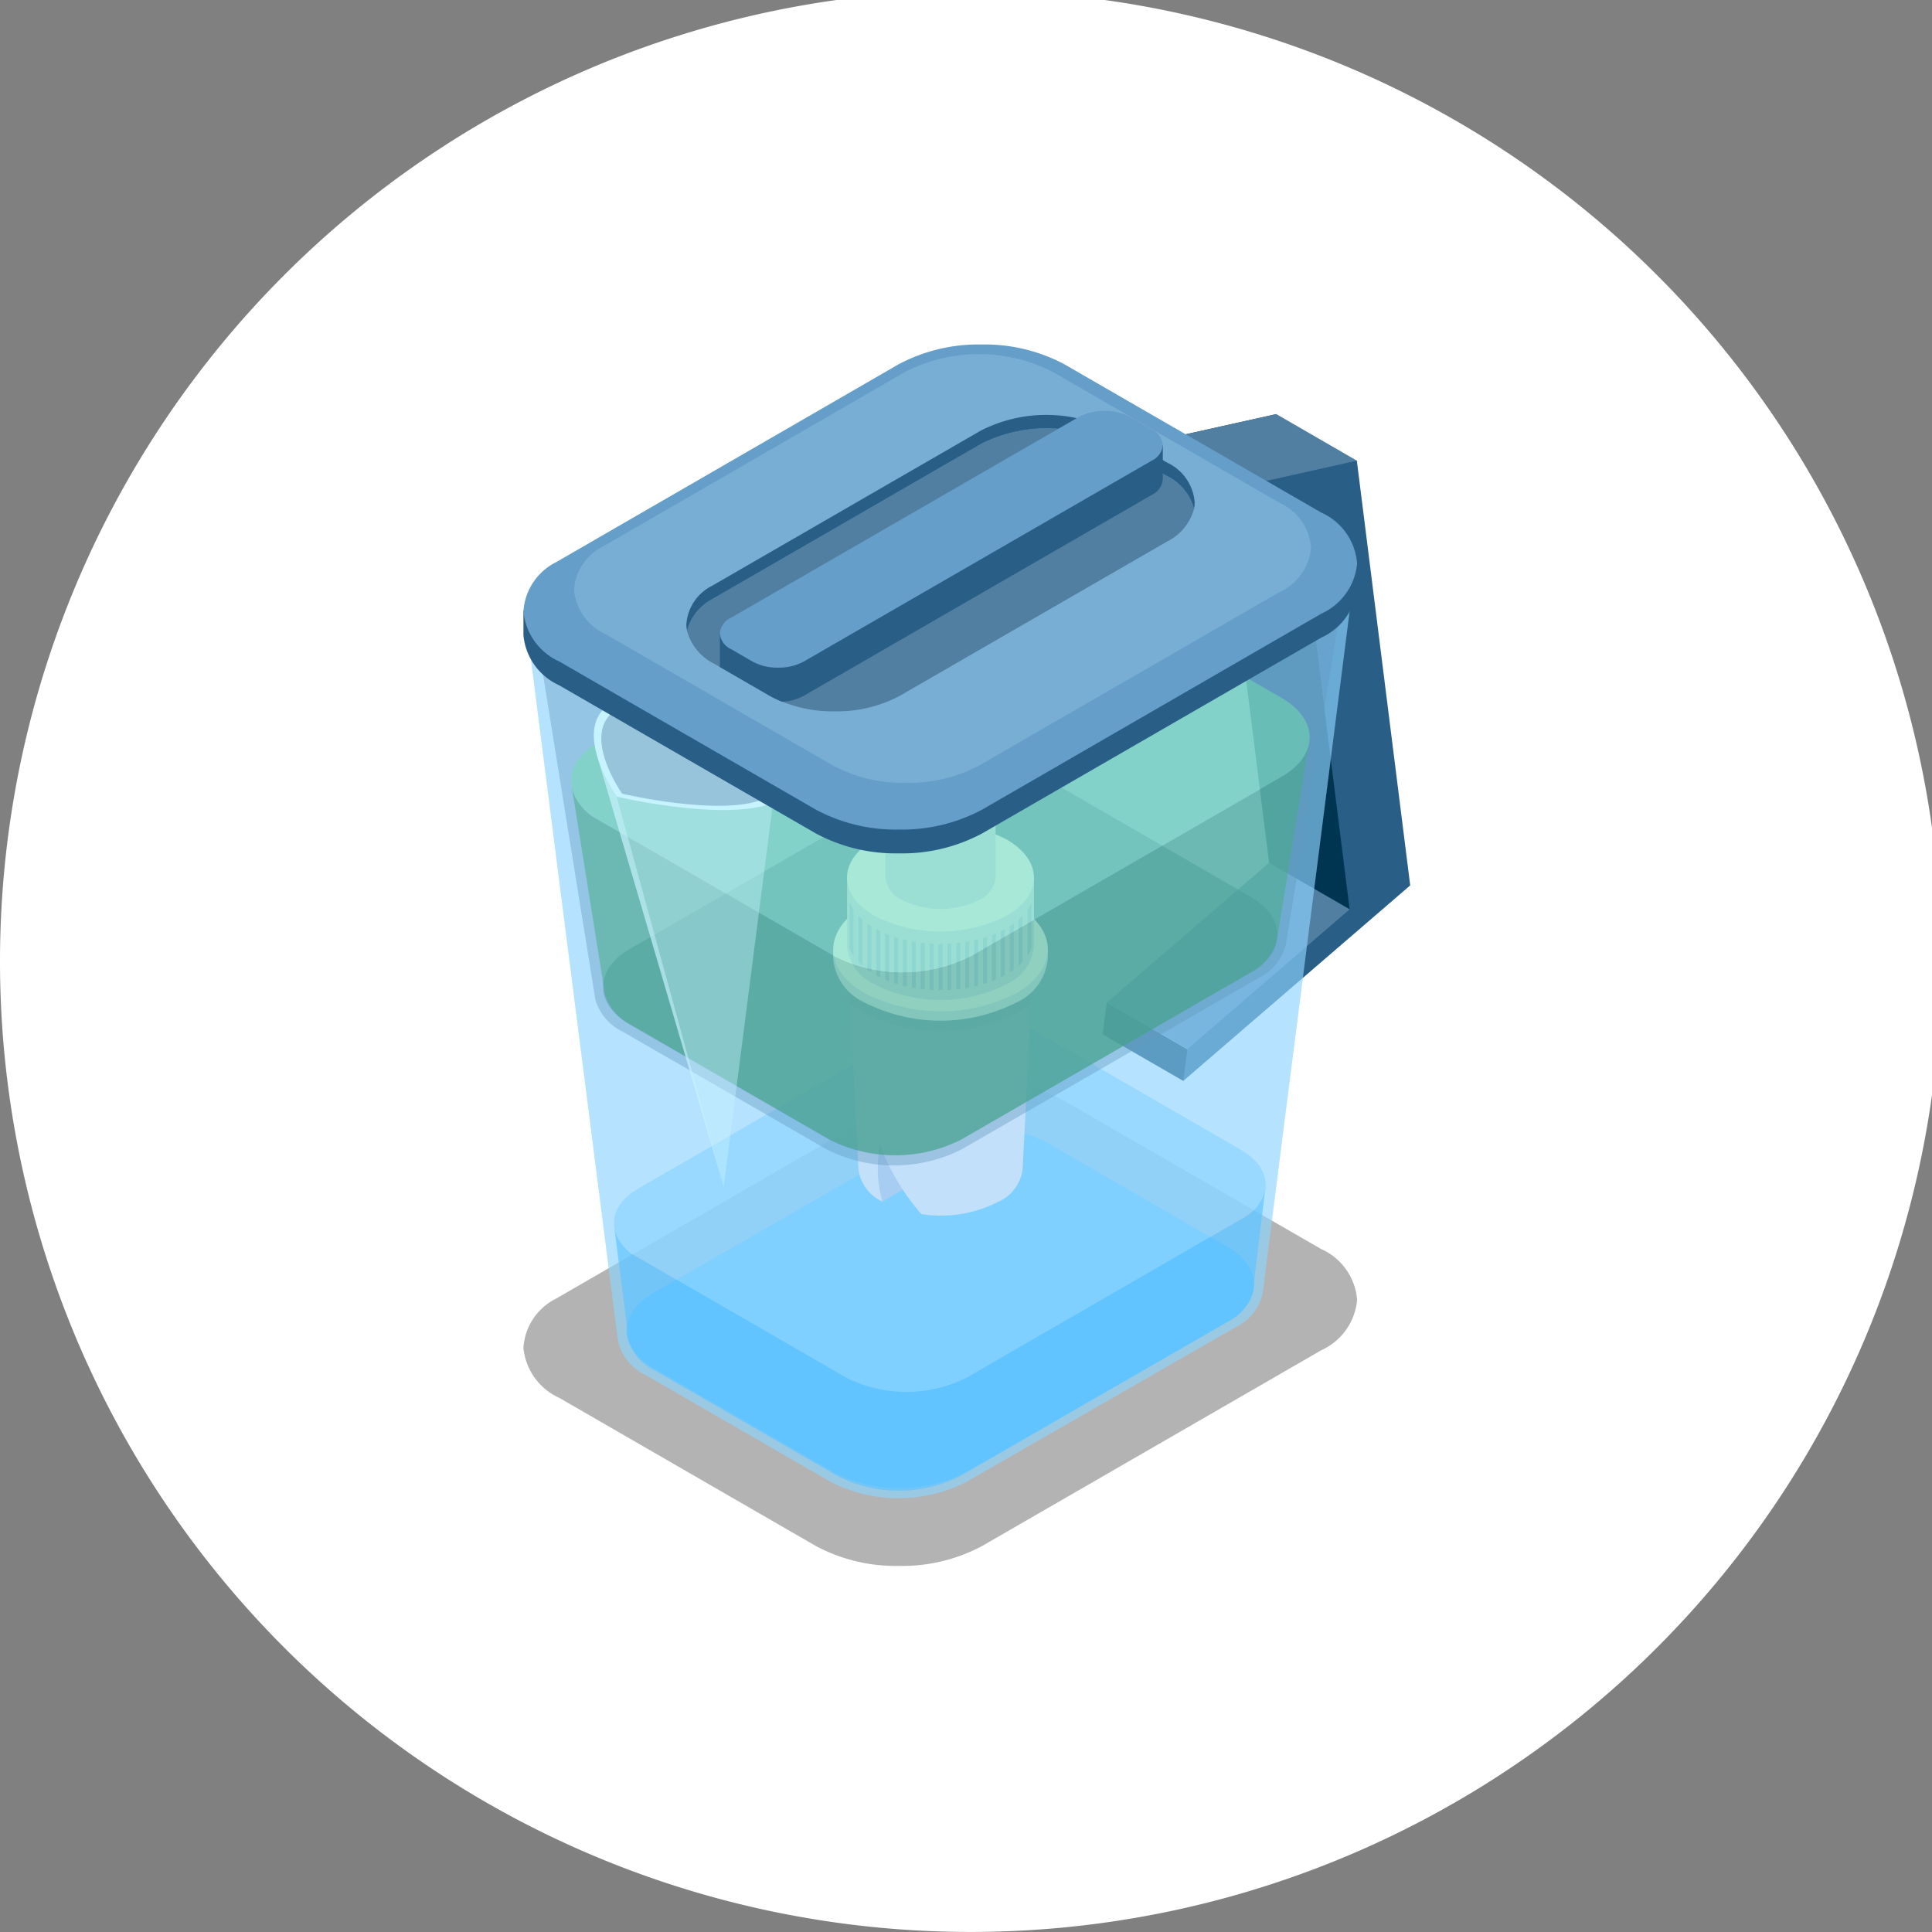 <svg xmlns="http://www.w3.org/2000/svg" xmlns:xlink="http://www.w3.org/1999/xlink" width="112" height="112" viewBox="0 0 112 112">
  <rect x="0" y="0" width="112" height="112" fill="#808080" stroke="none"/>
  <defs>
    <clipPath id="clip-path">
      <rect id="Rectángulo_350336" data-name="Rectángulo 350336" width="112" height="112" transform="translate(0 0.499)" fill="none"/>
    </clipPath>
    <clipPath id="clip-path-2">
      <rect id="Rectángulo_350324" data-name="Rectángulo 350324" width="48.327" height="28.114" fill="none"/>
    </clipPath>
    <clipPath id="clip-path-3">
      <rect id="Rectángulo_350325" data-name="Rectángulo 350325" width="47.825" height="65.142" fill="none"/>
    </clipPath>
    <clipPath id="clip-path-4">
      <rect id="Rectángulo_350326" data-name="Rectángulo 350326" width="37.78" height="27.542" fill="none"/>
    </clipPath>
    <clipPath id="clip-path-5">
      <rect id="Rectángulo_350327" data-name="Rectángulo 350327" width="10.755" height="4.521" fill="none"/>
    </clipPath>
    <clipPath id="clip-path-6">
      <rect id="Rectángulo_350328" data-name="Rectángulo 350328" width="46.666" height="45.458" fill="none"/>
    </clipPath>
    <clipPath id="clip-path-7">
      <rect id="Rectángulo_350329" data-name="Rectángulo 350329" width="39.089" height="22.569" fill="none"/>
    </clipPath>
    <clipPath id="clip-path-8">
      <rect id="Rectángulo_350330" data-name="Rectángulo 350330" width="42.807" height="35.32" fill="none"/>
    </clipPath>
    <clipPath id="clip-path-9">
      <rect id="Rectángulo_350331" data-name="Rectángulo 350331" width="47.825" height="52.852" fill="none"/>
    </clipPath>
    <clipPath id="clip-path-10">
      <rect id="Rectángulo_350332" data-name="Rectángulo 350332" width="9.046" height="22.596" fill="none"/>
    </clipPath>
    <clipPath id="clip-path-11">
      <rect id="Rectángulo_350333" data-name="Rectángulo 350333" width="7.349" height="24.992" fill="none"/>
    </clipPath>
    <clipPath id="clip-path-12">
      <rect id="Rectángulo_350334" data-name="Rectángulo 350334" width="9.374" height="5.412" fill="none"/>
    </clipPath>
    <clipPath id="clip-path-13">
      <rect id="Rectángulo_350335" data-name="Rectángulo 350335" width="42.723" height="24.855" fill="none"/>
    </clipPath>
  </defs>
  <g id="Grupo_1013239" data-name="Grupo 1013239" transform="translate(0 -0.499)" clip-path="url(#clip-path)">
    <path id="Trazado_723201" data-name="Trazado 723201" d="M112.536,56.268A56.268,56.268,0,1,1,56.268,0a56.271,56.271,0,0,1,56.268,56.268" transform="translate(0 -0.04)" fill="#fff"/>
    <g id="Grupo_1013205" data-name="Grupo 1013205" transform="translate(30.345 63.161)" opacity="0.3">
      <g id="Grupo_1013204" data-name="Grupo 1013204">
        <g id="Grupo_1013203" data-name="Grupo 1013203" clip-path="url(#clip-path-2)">
          <path id="Trazado_723202" data-name="Trazado 723202" d="M35.09,55.855A9.792,9.792,0,0,1,30.269,54.7L15.388,46.108a3.544,3.544,0,0,1-2.069-2.9,3.422,3.422,0,0,1,1.9-2.852v0L35.051,28.9a9.792,9.792,0,0,1,4.821-1.155A9.789,9.789,0,0,1,44.691,28.9l14.845,8.571.043.023a3.514,3.514,0,0,1,2.069,2.943,3.547,3.547,0,0,1-2.069,2.912L39.911,54.7a9.81,9.81,0,0,1-4.821,1.155" transform="translate(-13.32 -27.74)"/>
        </g>
      </g>
    </g>
    <path id="Trazado_723203" data-name="Trazado 723203" d="M41.173,39.683,42.388,38.5l-2.253-22.17-3.572-5.557-7.284,1.62v3.226l4.094-.909,2.773,22.069,1.7,1.841Z" transform="translate(37.425 13.733)" fill="#003552"/>
    <path id="Trazado_723204" data-name="Trazado 723204" d="M28.293,25.747l-.235,1.843,4.673,2.7,1.31-1.8-1.075-.041Z" transform="translate(35.865 32.872)" fill="#003552"/>
    <path id="Trazado_723205" data-name="Trazado 723205" d="M33.873,33.592l8.728-8.5-5.028-2.9-9.411,8.1Z" transform="translate(35.997 28.325)" fill="#517fa2"/>
    <path id="Trazado_723206" data-name="Trazado 723206" d="M40.17,12.26l-5.142-.538-2.142,2.16v3.226l4.094-.911,2.773,22.072-9.411,8.106-.232,1.841L43.264,36.883Z" transform="translate(38.487 14.944)" fill="#295e87"/>
    <path id="Trazado_723207" data-name="Trazado 723207" d="M41.232,13.471l-4.67-2.7L29.278,12.4l4.67,2.7Z" transform="translate(37.425 13.732)" fill="#517fa2"/>
    <g id="Grupo_1013208" data-name="Grupo 1013208" transform="translate(30.595 22.208)" opacity="0.5">
      <g id="Grupo_1013207" data-name="Grupo 1013207">
        <g id="Grupo_1013206" data-name="Grupo 1013206" clip-path="url(#clip-path-3)">
          <path id="Trazado_723208" data-name="Trazado 723208" d="M61.254,22.056l-.661-1.319-.638-.761L44,10.683a9.612,9.612,0,0,0-4.5-.918,9.929,9.929,0,0,0-4.135.918l-19.3,11.166-1.722,1.235-.918,1.745,5.224,40.89a2.876,2.876,0,0,0,1.6,2.041l10.765,6.215a8.653,8.653,0,0,0,7.817,0l15.606-8.967a2.9,2.9,0,0,0,1.592-1.982h0Z" transform="translate(-13.429 -9.765)" fill="#8dd5ff"/>
        </g>
      </g>
    </g>
    <path id="Trazado_723209" data-name="Trazado 723209" d="M27.981,48.953l-10.462-6.04c-2.1-1.21-2.1-3.178,0-4.388l15.164-8.714a8.412,8.412,0,0,1,7.6,0l10.464,6.04c2.094,1.21,2.094,3.178,0,4.388L35.579,48.953a8.407,8.407,0,0,1-7.6,0" transform="translate(20.384 36.907)" fill="#4fbeff"/>
    <path id="Trazado_723210" data-name="Trazado 723210" d="M61.254,22.139a3.283,3.283,0,0,0-1.941-2.725l0,0v0L44.425,10.821a10.4,10.4,0,0,0-9.391,0L15.363,22.178v0a3.277,3.277,0,0,0-1.934,2.729l.513-.018a3.043,3.043,0,0,1,1.791-2.506l0,0L35.4,11.03a9.618,9.618,0,0,1,8.669,0l14.882,8.591h.007l0,0a3.035,3.035,0,0,1,1.788,2.5Z" transform="translate(17.166 12.359)" fill="#c7f2ff"/>
    <g id="Grupo_1013211" data-name="Grupo 1013211" transform="translate(35.588 59.376)" opacity="0.7">
      <g id="Grupo_1013210" data-name="Grupo 1013210">
        <g id="Grupo_1013209" data-name="Grupo 1013209" clip-path="url(#clip-path-4)">
          <path id="Trazado_723211" data-name="Trazado 723211" d="M51.943,32.317,36.063,41.485a7.76,7.76,0,0,1-7,0L17.049,34.548a2.647,2.647,0,0,1-1.417-1.725l.82,6.384c0,.036.011.075.018.112l0,.023h0A2.7,2.7,0,0,0,17.9,41.034l10.692,6.174a7.866,7.866,0,0,0,7.076,0l15.551-8.979a2.6,2.6,0,0,0,1.444-1.843h0l.718-5.946h-.007a2.531,2.531,0,0,1-1.431,1.877" transform="translate(-15.606 -20.506)" fill="#4fbeff"/>
          <path id="Trazado_723212" data-name="Trazado 723212" d="M36.442,26.08a7.145,7.145,0,0,0-3.5.834L17.066,36.082c-1.927,1.11-1.925,2.928,0,4.039l12.013,6.937a7.76,7.76,0,0,0,7,0L51.957,37.89c1.925-1.112,1.925-2.93,0-4.042L39.941,26.914a7.154,7.154,0,0,0-3.5-.834" transform="translate(-15.62 -26.079)" fill="#8dd5ff"/>
        </g>
      </g>
    </g>
    <path id="Trazado_723213" data-name="Trazado 723213" d="M24.72,31.886l-1.839,1.059-.768-1.071.287-2.515,2.319-.221Z" transform="translate(28.267 37.206)" fill="#b4caed"/>
    <path id="Trazado_723214" data-name="Trazado 723214" d="M21.555,24.318l.656,12.9A2.4,2.4,0,0,0,23.6,39.108a7.055,7.055,0,0,1-.137-3.276,13.087,13.087,0,0,0,2.4,4.005,7.314,7.314,0,0,0,4.474-.724A2.388,2.388,0,0,0,31.73,37.22h0l.656-12.9Z" transform="translate(27.553 31.045)" fill="#dae5f8"/>
    <g id="Grupo_1013214" data-name="Grupo 1013214" transform="translate(49.146 55.759)" opacity="0.5">
      <g id="Grupo_1013213" data-name="Grupo 1013213">
        <g id="Grupo_1013212" data-name="Grupo 1013212" clip-path="url(#clip-path-5)">
          <path id="Trazado_723215" data-name="Trazado 723215" d="M29.769,24.882a10.4,10.4,0,0,0-5.641,0H21.572l.125,2.463a4.814,4.814,0,0,0,.857.617,9.72,9.72,0,0,0,8.792,0,4.793,4.793,0,0,0,.854-.617l.125-2.463Z" transform="translate(-21.572 -24.492)" fill="#b4caed"/>
        </g>
      </g>
    </g>
    <path id="Trazado_723216" data-name="Trazado 723216" d="M30.8,28.285a8.47,8.47,0,0,1-7.662,0c-2.116-1.221-2.116-3.2,0-4.424a8.47,8.47,0,0,1,7.662,0c2.114,1.223,2.114,3.2,0,4.424" transform="translate(27.552 29.29)" fill="#fff"/>
    <g id="Grupo_1013217" data-name="Grupo 1013217" transform="translate(31.19 22.604)" opacity="0.4">
      <g id="Grupo_1013216" data-name="Grupo 1013216">
        <g id="Grupo_1013215" data-name="Grupo 1013215" clip-path="url(#clip-path-6)">
          <path id="Trazado_723217" data-name="Trazado 723217" d="M60.356,22.263l-.255-.672-.542-1.23-.959-.836L43.224,10.739a8.783,8.783,0,0,0-4.313-.779A10.88,10.88,0,0,0,34.6,11.2L15.347,22.381l-1.271,1.271-.21,1.107-.175.394L16.985,45.61a1.155,1.155,0,0,0,.021.123l0,.025a2.989,2.989,0,0,0,1.574,1.873l11.836,6.832a8.686,8.686,0,0,0,7.833,0l17.212-9.935a2.879,2.879,0,0,0,1.6-2.044Z" transform="translate(-13.69 -9.939)" fill="#517fa2"/>
        </g>
      </g>
    </g>
    <g id="Grupo_1013220" data-name="Grupo 1013220" transform="translate(34.963 44.903)" opacity="0.4">
      <g id="Grupo_1013219" data-name="Grupo 1013219">
        <g id="Grupo_1013218" data-name="Grupo 1013218" clip-path="url(#clip-path-7)">
          <path id="Trazado_723218" data-name="Trazado 723218" d="M36.089,41.386a8.469,8.469,0,0,1-7.634,0L16.92,34.729c-2.1-1.214-2.1-3.2,0-4.408l16.775-9.685a8.469,8.469,0,0,1,7.634,0L52.862,27.3c2.1,1.212,2.1,3.194,0,4.406Z" transform="translate(-15.347 -19.727)" fill="#295e87"/>
        </g>
      </g>
    </g>
    <path id="Trazado_723219" data-name="Trazado 723219" d="M33.641,24.612h-3.4a10.4,10.4,0,0,0-5.641,0H21.2v.542a3.092,3.092,0,0,0,1.823,2.54,9.725,9.725,0,0,0,8.794,0,3.092,3.092,0,0,0,1.823-2.54Z" transform="translate(27.101 30.922)" fill="#dae5f8"/>
    <path id="Trazado_723220" data-name="Trazado 723220" d="M31.818,28.947a9.706,9.706,0,0,1-8.792,0c-2.431-1.4-2.431-3.675,0-5.078a9.72,9.72,0,0,1,8.792,0c2.429,1.4,2.429,3.675,0,5.078" transform="translate(27.102 29.127)" fill="#fff"/>
    <path id="Trazado_723221" data-name="Trazado 723221" d="M32.388,22.757H29.426a9.092,9.092,0,0,0-4.914,0H21.555v3.969a2.693,2.693,0,0,0,1.586,2.212,8.47,8.47,0,0,0,7.662,0,2.693,2.693,0,0,0,1.586-2.212Z" transform="translate(27.553 28.617)" fill="#dae5f8"/>
    <path id="Trazado_723222" data-name="Trazado 723222" d="M25.7,23.876c-.075.041-.153.082-.235.118v2.686c.082-.039.159-.08.235-.121Z" transform="translate(32.551 30.48)" fill="#b4caed"/>
    <path id="Trazado_723223" data-name="Trazado 723223" d="M25.472,23.986c-.077.034-.155.064-.232.1v2.684c.077-.03.155-.064.232-.1Z" transform="translate(32.263 30.621)" fill="#b4caed"/>
    <path id="Trazado_723224" data-name="Trazado 723224" d="M25.245,24.071c-.077.027-.155.05-.232.073v2.684c.077-.023.155-.048.232-.073Z" transform="translate(31.973 30.729)" fill="#b4caed"/>
    <path id="Trazado_723225" data-name="Trazado 723225" d="M22.528,24c-.077-.039-.155-.077-.232-.118v2.684c.077.041.155.082.232.121Z" transform="translate(28.5 30.481)" fill="#b4caed"/>
    <path id="Trazado_723226" data-name="Trazado 723226" d="M22.07,26.418c.075.052.15.107.232.159V23.893c-.082-.052-.157-.107-.232-.159Z" transform="translate(28.211 30.298)" fill="#b4caed"/>
    <path id="Trazado_723227" data-name="Trazado 723227" d="M25.925,23.734c-.073.052-.15.107-.232.159v2.684c.082-.052.159-.1.232-.159Z" transform="translate(32.842 30.298)" fill="#b4caed"/>
    <path id="Trazado_723228" data-name="Trazado 723228" d="M24.568,24.222c-.077.009-.155.018-.235.025v2.686c.08-.007.157-.018.235-.027Z" transform="translate(31.104 30.922)" fill="#b4caed"/>
    <path id="Trazado_723229" data-name="Trazado 723229" d="M26.146,26.31a2.481,2.481,0,0,0,.232-.431V23.191a2.437,2.437,0,0,1-.232.435Z" transform="translate(33.421 29.604)" fill="#b4caed"/>
    <path id="Trazado_723230" data-name="Trazado 723230" d="M24.108,26.941c.077,0,.153-.007.23-.014V24.244c-.077,0-.153.009-.23.011Z" transform="translate(30.816 30.95)" fill="#b4caed"/>
    <path id="Trazado_723231" data-name="Trazado 723231" d="M24.793,24.187l-.232.041v2.684c.077-.014.155-.025.232-.041Z" transform="translate(31.395 30.877)" fill="#b4caed"/>
    <path id="Trazado_723232" data-name="Trazado 723232" d="M25.017,24.138c-.075.018-.153.039-.23.055v2.684c.077-.018.155-.034.23-.055Z" transform="translate(31.684 30.815)" fill="#b4caed"/>
    <path id="Trazado_723233" data-name="Trazado 723233" d="M22.075,23.762a3.135,3.135,0,0,1-.232-.226V26.22a2.735,2.735,0,0,0,.232.226Z" transform="translate(27.921 30.045)" fill="#b4caed"/>
    <path id="Trazado_723234" data-name="Trazado 723234" d="M22.755,24.082c-.08-.032-.157-.062-.232-.1V26.67q.113.051.232.1Z" transform="translate(28.79 30.621)" fill="#b4caed"/>
    <path id="Trazado_723235" data-name="Trazado 723235" d="M24.115,24.253c-.077,0-.155,0-.235,0v2.684h.235Z" transform="translate(30.525 30.962)" fill="#b4caed"/>
    <path id="Trazado_723236" data-name="Trazado 723236" d="M26.151,23.536c-.071.075-.15.153-.232.226v2.684a3.121,3.121,0,0,0,.232-.226Z" transform="translate(33.131 30.045)" fill="#b4caed"/>
    <path id="Trazado_723237" data-name="Trazado 723237" d="M23.889,24.255c-.077,0-.157-.007-.235-.011v2.684l.235.014Z" transform="translate(30.236 30.95)" fill="#b4caed"/>
    <path id="Trazado_723238" data-name="Trazado 723238" d="M21.849,23.625a2.282,2.282,0,0,1-.232-.433v2.684a2.282,2.282,0,0,0,.232.433Z" transform="translate(27.632 29.606)" fill="#b4caed"/>
    <path id="Trazado_723239" data-name="Trazado 723239" d="M23.662,24.247c-.08-.007-.157-.016-.235-.025v2.684c.077.009.155.018.235.025Z" transform="translate(29.946 30.922)" fill="#b4caed"/>
    <path id="Trazado_723240" data-name="Trazado 723240" d="M22.981,24.145c-.077-.023-.153-.048-.232-.073v2.684l.232.073Z" transform="translate(29.079 30.73)" fill="#b4caed"/>
    <path id="Trazado_723241" data-name="Trazado 723241" d="M23.209,24.193c-.077-.016-.155-.036-.235-.055v2.684c.08.021.157.036.235.055Z" transform="translate(29.366 30.815)" fill="#b4caed"/>
    <path id="Trazado_723242" data-name="Trazado 723242" d="M23.434,24.228q-.116-.017-.232-.041v2.686l.232.039Z" transform="translate(29.658 30.877)" fill="#b4caed"/>
    <path id="Trazado_723243" data-name="Trazado 723243" d="M30.8,26.534a8.47,8.47,0,0,1-7.662,0c-2.116-1.221-2.116-3.2,0-4.422a8.456,8.456,0,0,1,7.662,0c2.114,1.221,2.114,3.2,0,4.422" transform="translate(27.552 27.052)" fill="#fff"/>
    <path id="Trazado_723244" data-name="Trazado 723244" d="M28.917,20.963H27.17a5.379,5.379,0,0,0-2.893,0H22.531v3.891a1.585,1.585,0,0,0,.934,1.3,4.99,4.99,0,0,0,4.515,0,1.588,1.588,0,0,0,.936-1.3Z" transform="translate(28.8 26.503)" fill="#dae5f8"/>
    <path id="Trazado_723245" data-name="Trazado 723245" d="M27.98,23.189a4.986,4.986,0,0,1-4.513,0,1.376,1.376,0,0,1,0-2.606,4.986,4.986,0,0,1,4.513,0,1.376,1.376,0,0,1,0,2.606" transform="translate(28.801 25.58)" fill="#fff"/>
    <path id="Trazado_723246" data-name="Trazado 723246" d="M27.681,21.813a1.32,1.32,0,0,0-.686-.8,3.765,3.765,0,0,0-3.417,0,1.312,1.312,0,0,0-.686.8,1.106,1.106,0,0,1,.686-1.164,3.779,3.779,0,0,1,3.417,0,1.106,1.106,0,0,1,.686,1.164" transform="translate(29.236 25.833)" fill="#b4caed"/>
    <path id="Trazado_723247" data-name="Trazado 723247" d="M27.67,21.612a1.321,1.321,0,0,1-.686.809,3.793,3.793,0,0,1-3.417,0,1.313,1.313,0,0,1-.686-.809,1.312,1.312,0,0,1,.686-.8,3.765,3.765,0,0,1,3.417,0,1.32,1.32,0,0,1,.686.8" transform="translate(29.248 26.034)" fill="#dae5f8"/>
    <path id="Trazado_723248" data-name="Trazado 723248" d="M39.449,10.331a8.309,8.309,0,0,1,4.083.966l14.882,8.591a2.57,2.57,0,0,1,1.538,2.069,2.573,2.573,0,0,1-1.538,2.071L38.745,35.383a8.318,8.318,0,0,1-4.085.966,8.318,8.318,0,0,1-4.085-.966L15.694,26.789a2.571,2.571,0,0,1-1.538-2.066,2.577,2.577,0,0,1,1.538-2.071L35.362,11.3a8.333,8.333,0,0,1,4.087-.966m0-.5a8.869,8.869,0,0,0-4.338,1.034L15.443,22.221c-2.385,1.374-2.383,3.627,0,5l14.884,8.591a8.844,8.844,0,0,0,4.333,1.032,8.838,8.838,0,0,0,4.333-1.032l19.67-11.357c2.385-1.376,2.385-3.625,0-5L43.782,10.864A8.845,8.845,0,0,0,39.449,9.83" transform="translate(17.455 12.526)" fill="#659ec9"/>
    <g id="Grupo_1013223" data-name="Grupo 1013223" transform="translate(33.114 32.151)" opacity="0.5">
      <g id="Grupo_1013222" data-name="Grupo 1013222">
        <g id="Grupo_1013221" data-name="Grupo 1013221" clip-path="url(#clip-path-8)">
          <path id="Trazado_723249" data-name="Trazado 723249" d="M55.7,21.06,37.7,31.449a8.8,8.8,0,0,1-7.928,0L16.16,23.587a2.934,2.934,0,0,1-1.618-2.039l1.911,11.929a1.064,1.064,0,0,0,.018.118l0,.023a2.91,2.91,0,0,0,1.531,1.825l11.514,6.648a8.459,8.459,0,0,0,7.623,0L53.89,32.424a2.808,2.808,0,0,0,1.561-1.987l1.832-11.261A3.035,3.035,0,0,1,55.7,21.06" transform="translate(-14.526 -7.679)" fill="#249e48"/>
          <path id="Trazado_723250" data-name="Trazado 723250" d="M38.128,14.129a8.08,8.08,0,0,0-3.966.945L16.17,25.461c-2.18,1.258-2.18,3.319,0,4.577L29.783,37.9a8.807,8.807,0,0,0,7.931,0L55.707,27.511c2.18-1.26,2.18-3.319,0-4.579L42.092,15.074a8.04,8.04,0,0,0-3.964-.945" transform="translate(-14.534 -14.13)" fill="#68e38b"/>
        </g>
      </g>
    </g>
    <g id="Grupo_1013226" data-name="Grupo 1013226" transform="translate(30.595 34.498)" opacity="0.3">
      <g id="Grupo_1013225" data-name="Grupo 1013225">
        <g id="Grupo_1013224" data-name="Grupo 1013224" clip-path="url(#clip-path-9)">
          <path id="Trazado_723251" data-name="Trazado 723251" d="M61.254,15.16l-1,1.864-1.738,1.125L40.025,28.784a8.818,8.818,0,0,1-4.837,1.406A13.208,13.208,0,0,1,30.7,29.3L14.764,20.026l-.886-1.084-.449-1.009,5.224,40.89a2.876,2.876,0,0,0,1.6,2.041l10.765,6.215a8.653,8.653,0,0,0,7.817,0l15.606-8.967a2.9,2.9,0,0,0,1.592-1.982h0Z" transform="translate(-13.429 -15.159)" fill="#8dd5ff"/>
        </g>
      </g>
    </g>
    <g id="Grupo_1013229" data-name="Grupo 1013229" transform="translate(35.762 46.688)" opacity="0.4">
      <g id="Grupo_1013228" data-name="Grupo 1013228">
        <g id="Grupo_1013227" data-name="Grupo 1013227" clip-path="url(#clip-path-10)">
          <path id="Trazado_723252" data-name="Trazado 723252" d="M15.7,20.51l9.047.355L21.89,43.106Z" transform="translate(-15.697 -20.51)" fill="#c7f2ff"/>
        </g>
      </g>
    </g>
    <g id="Grupo_1013232" data-name="Grupo 1013232" transform="translate(34.607 44.292)" opacity="0.7">
      <g id="Grupo_1013231" data-name="Grupo 1013231">
        <g id="Grupo_1013230" data-name="Grupo 1013230" clip-path="url(#clip-path-11)">
          <path id="Trazado_723253" data-name="Trazado 723253" d="M16.345,21.855l-1.155-2.4,7.347,24.992Z" transform="translate(-15.19 -19.459)" fill="#c7f2ff"/>
        </g>
      </g>
    </g>
    <path id="Trazado_723254" data-name="Trazado 723254" d="M60.739,15.153a3.041,3.041,0,0,1-1.788,2.5L39.283,29.012a9.618,9.618,0,0,1-8.669,0l-7.443-4.294-7.438-4.3a3.041,3.041,0,0,1-1.788-2.5l-.515.021a3.308,3.308,0,0,0,1.943,2.686l2.611,1.51c-1.934,1.6.613,5.219.613,5.219s6.265,1.474,9.047.355l2.609,1.508a10.4,10.4,0,0,0,9.393,0L59.313,17.864a3.3,3.3,0,0,0,1.941-2.7Z" transform="translate(17.166 19.33)" fill="#c7f2ff"/>
    <g id="Grupo_1013235" data-name="Grupo 1013235" transform="translate(34.857 41.801)" opacity="0.4">
      <g id="Grupo_1013234" data-name="Grupo 1013234">
        <g id="Grupo_1013233" data-name="Grupo 1013233" clip-path="url(#clip-path-12)">
          <path id="Trazado_723255" data-name="Trazado 723255" d="M15.954,18.365c-1.745,1.451.554,4.711.554,4.711s5.655,1.33,8.165.324Z" transform="translate(-15.3 -18.365)" fill="#517fa2"/>
        </g>
      </g>
    </g>
    <path id="Trazado_723256" data-name="Trazado 723256" d="M61.3,20.99a4.461,4.461,0,0,0-1.72-1.634l-.043-.021L44.69,10.765A9.792,9.792,0,0,0,39.87,9.61a9.789,9.789,0,0,0-4.818,1.155L15.217,22.22a4.375,4.375,0,0,0-1.556,1.54l-.342-.1v1.419a3.546,3.546,0,0,0,2.066,2.9l14.884,8.591a9.785,9.785,0,0,0,4.821,1.155,9.8,9.8,0,0,0,4.818-1.155l19.67-11.355A3.544,3.544,0,0,0,61.645,22.3V20.919Z" transform="translate(17.025 12.244)" fill="#295e87"/>
    <path id="Trazado_723257" data-name="Trazado 723257" d="M35.09,37.118a9.792,9.792,0,0,1-4.821-1.155L15.388,27.371a3.544,3.544,0,0,1-2.069-2.9,3.428,3.428,0,0,1,1.9-2.855v0L35.051,10.157A9.816,9.816,0,0,1,39.872,9a9.813,9.813,0,0,1,4.818,1.153l14.845,8.571.043.023a3.519,3.519,0,0,1,2.069,2.943,3.544,3.544,0,0,1-2.069,2.912L39.911,35.963a9.81,9.81,0,0,1-4.821,1.155" transform="translate(17.025 11.47)" fill="#659ec9"/>
    <g id="Grupo_1013238" data-name="Grupo 1013238" transform="translate(33.279 21.029)" opacity="0.2">
      <g id="Grupo_1013237" data-name="Grupo 1013237">
        <g id="Grupo_1013236" data-name="Grupo 1013236" clip-path="url(#clip-path-13)">
          <path id="Trazado_723258" data-name="Trazado 723258" d="M33.85,34.1a8.68,8.68,0,0,1-4.263-1.021l-13.155-7.6a3.13,3.13,0,0,1-1.825-2.565A3.027,3.027,0,0,1,16.285,20.4v0L33.816,10.27a9.393,9.393,0,0,1,8.525,0l13.125,7.575.036.021a3.106,3.106,0,0,1,1.827,2.6A3.131,3.131,0,0,1,55.5,23.042l-17.39,10.04A8.661,8.661,0,0,1,33.85,34.1" transform="translate(-14.607 -9.248)" fill="#c7f2ff"/>
        </g>
      </g>
    </g>
    <path id="Trazado_723259" data-name="Trazado 723259" d="M45.288,13.886l-.034-.016-3.162-1.827a8.359,8.359,0,0,0-7.573,0l-15.585,9a2.927,2.927,0,0,0-1.451,1.836,3,3,0,0,0,1.586,1.909l3.19,1.843a7.7,7.7,0,0,0,3.789.909,7.693,7.693,0,0,0,3.786-.909l15.456-8.922A3,3,0,0,0,46.874,15.8a3.007,3.007,0,0,0-1.586-1.914" transform="translate(22.346 14.195)" fill="#517fa2"/>
    <path id="Trazado_723260" data-name="Trazado 723260" d="M46.933,15.859a1.894,1.894,0,0,1-.036.376,3.009,3.009,0,0,0-1.586-1.911l-.034-.016L42.115,12.48a8.359,8.359,0,0,0-7.573,0l-15.585,9a2.914,2.914,0,0,0-1.451,1.834,2.015,2.015,0,0,1-.041-.371A2.706,2.706,0,0,1,18.956,20.7l15.585-9a8.359,8.359,0,0,1,7.573,0l3.162,1.825.034.021a2.767,2.767,0,0,1,1.622,2.312" transform="translate(22.323 13.758)" fill="#295e87"/>
    <path id="Trazado_723261" data-name="Trazado 723261" d="M43.358,14.767a1.094,1.094,0,0,0,.636-.9V11.881l-.875.371-1.014-.583a3.273,3.273,0,0,0-2.975,0L24.08,20.356l-5.762,2.454V24.75l2.871,1.659a5.657,5.657,0,0,0,.738.353,2.91,2.91,0,0,0,1.258-.349Z" transform="translate(23.415 14.419)" fill="#295e87"/>
    <path id="Trazado_723262" data-name="Trazado 723262" d="M21.694,25.58a3.044,3.044,0,0,1-1.488-.355L18.954,24.5a1.088,1.088,0,0,1-.636-.9,1.051,1.051,0,0,1,.583-.879L39.128,11.044a3.291,3.291,0,0,1,2.975,0l1.253.724a1.091,1.091,0,0,1,.638.909,1.093,1.093,0,0,1-.638.9L23.182,25.224a3.05,3.05,0,0,1-1.488.355" transform="translate(23.415 13.624)" fill="#659ec9"/>
  </g>
</svg>
